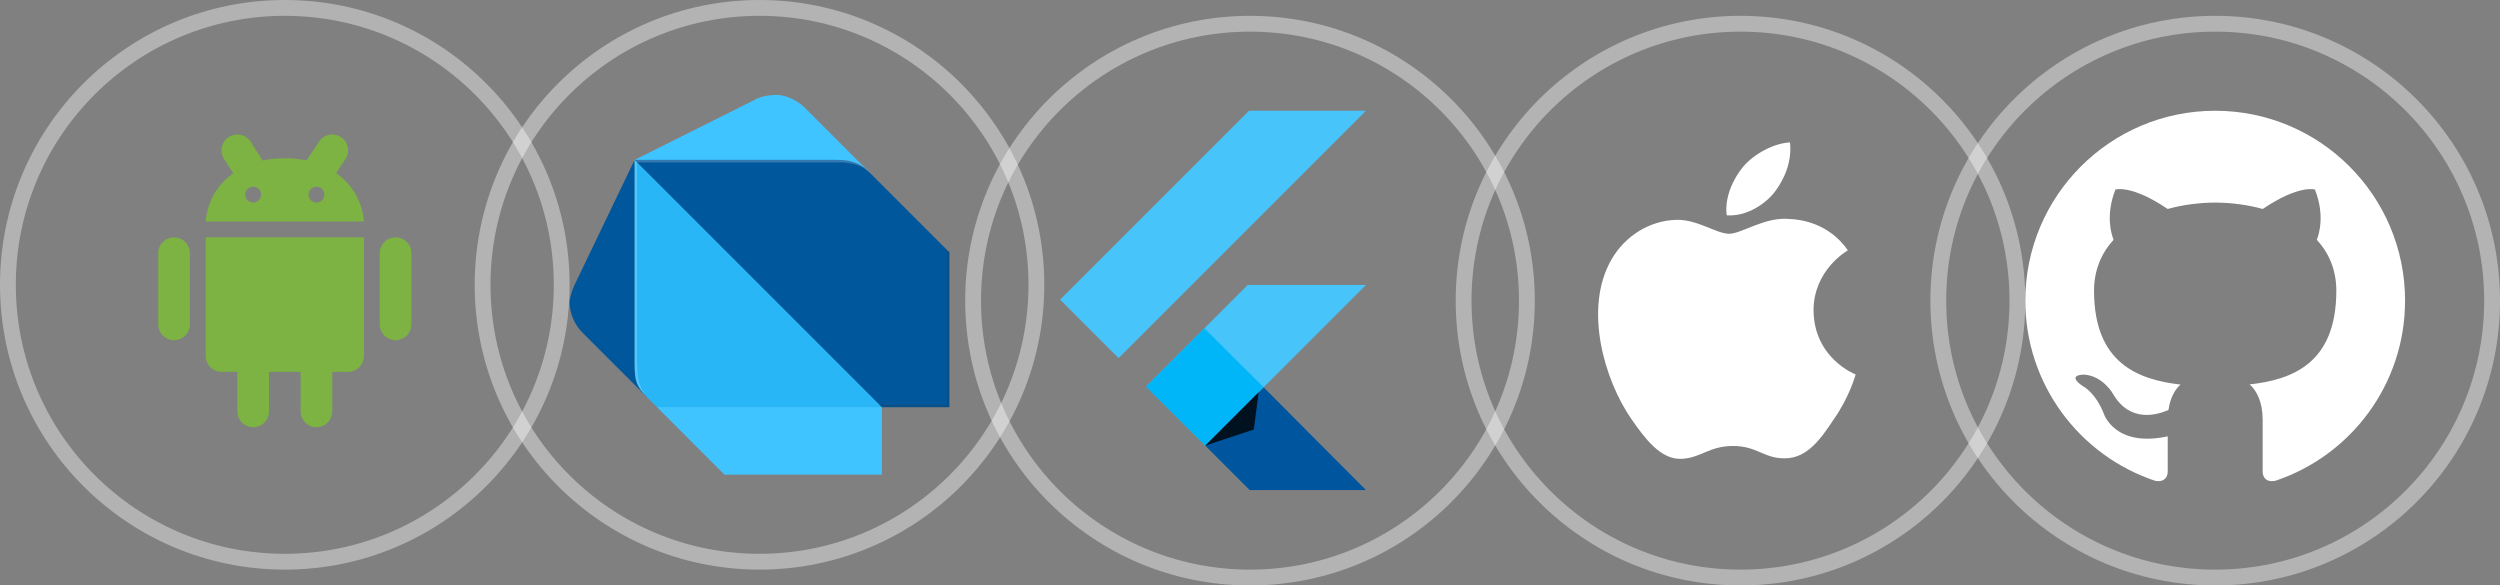 <svg width="158" height="37" viewBox="0 0 158 37" fill="none" xmlns="http://www.w3.org/2000/svg">
<rect x="0" y="0" width="158" height="37" fill="#808080" stroke="none"/>
<circle cx="18" cy="18" r="17.5" stroke="#FDFDFD" stroke-opacity="0.4"/>
<path d="M12 20.5C12 20.766 11.895 21.02 11.707 21.208C11.52 21.395 11.265 21.5 11 21.5C10.735 21.5 10.48 21.395 10.293 21.208C10.105 21.02 10 20.766 10 20.5V16C10 15.735 10.105 15.481 10.293 15.293C10.48 15.106 10.735 15.001 11 15.001C11.265 15.001 11.52 15.106 11.707 15.293C11.895 15.481 12 15.735 12 16V20.5ZM26 20.5C26 20.766 25.895 21.02 25.707 21.208C25.52 21.395 25.265 21.5 25 21.5C24.735 21.5 24.48 21.395 24.293 21.208C24.105 21.02 24 20.766 24 20.5V16C24 15.735 24.105 15.481 24.293 15.293C24.48 15.106 24.735 15.001 25 15.001C25.265 15.001 25.52 15.106 25.707 15.293C25.895 15.481 26 15.735 26 16V20.5ZM17 26C17 26.265 16.895 26.52 16.707 26.707C16.52 26.895 16.265 27 16 27C15.735 27 15.48 26.895 15.293 26.707C15.105 26.52 15 26.265 15 26V21.5C15 21.235 15.105 20.98 15.293 20.793C15.48 20.605 15.735 20.5 16 20.5C16.265 20.5 16.52 20.605 16.707 20.793C16.895 20.98 17 21.235 17 21.5V26ZM21 26C21 26.265 20.895 26.52 20.707 26.707C20.52 26.895 20.265 27 20 27C19.735 27 19.48 26.895 19.293 26.707C19.105 26.52 19 26.265 19 26V21.5C19 21.235 19.105 20.98 19.293 20.793C19.48 20.605 19.735 20.5 20 20.5C20.265 20.5 20.52 20.605 20.707 20.793C20.895 20.98 21 21.235 21 21.5V26Z" fill="#7CB342"/>
<path d="M13 15.001V22.5C13 22.765 13.105 23.02 13.293 23.207C13.48 23.395 13.735 23.5 14 23.5H22C22.265 23.5 22.52 23.395 22.707 23.207C22.895 23.02 23 22.765 23 22.5V15.001H13ZM18 10C15 10 13.172 11.822 13 14H23C22.827 11.822 21 10 18 10ZM16 12.799C15.867 12.799 15.74 12.746 15.646 12.653C15.553 12.559 15.5 12.432 15.5 12.299C15.5 12.166 15.553 12.039 15.646 11.945C15.74 11.852 15.867 11.799 16 11.799C16.133 11.799 16.26 11.852 16.354 11.945C16.447 12.039 16.5 12.166 16.5 12.299C16.5 12.432 16.447 12.559 16.354 12.653C16.26 12.746 16.133 12.799 16 12.799ZM20 12.799C19.867 12.799 19.74 12.746 19.646 12.653C19.553 12.559 19.5 12.432 19.5 12.299C19.5 12.166 19.553 12.039 19.646 11.945C19.74 11.852 19.867 11.799 20 11.799C20.133 11.799 20.26 11.852 20.354 11.945C20.447 12.039 20.5 12.166 20.5 12.299C20.5 12.432 20.447 12.559 20.354 12.653C20.26 12.746 20.133 12.799 20 12.799Z" fill="#7CB342"/>
<path d="M21 9.5L20.167 10.749M15 9.5L15.666 10.541" stroke="#7CB342" stroke-width="2" stroke-linecap="round"/>
<circle cx="140" cy="19" r="17.5" stroke="white" stroke-opacity="0.4"/>
<g clip-path="url(#clip0_2045_112)">
<path d="M140 7C133.374 7 128 12.373 128 19C128 24.302 131.438 28.8 136.207 30.387C136.806 30.498 137 30.126 137 29.81V27.576C133.662 28.302 132.967 26.16 132.967 26.16C132.421 24.773 131.634 24.404 131.634 24.404C130.545 23.659 131.717 23.675 131.717 23.675C132.922 23.759 133.556 24.912 133.556 24.912C134.626 26.746 136.363 26.216 137.048 25.909C137.155 25.134 137.466 24.604 137.81 24.305C135.145 24 132.343 22.971 132.343 18.374C132.343 17.063 132.812 15.993 133.579 15.153C133.455 14.85 133.044 13.629 133.696 11.977C133.696 11.977 134.704 11.655 136.997 13.207C137.954 12.941 138.98 12.808 140 12.803C141.02 12.808 142.047 12.941 143.006 13.207C145.297 11.655 146.303 11.977 146.303 11.977C146.956 13.63 146.545 14.851 146.421 15.153C147.191 15.993 147.656 17.064 147.656 18.374C147.656 22.983 144.849 23.998 142.177 24.295C142.607 24.667 143 25.397 143 26.517V29.81C143 30.129 143.192 30.504 143.801 30.386C148.566 28.797 152 24.3 152 19C152 12.373 146.627 7 140 7Z" fill="white"/>
</g>
<circle cx="110" cy="19" r="17.5" stroke="white" stroke-opacity="0.4"/>
<path d="M114.617 19.634C114.6 17.111 116.684 15.875 116.785 15.824C115.599 14.097 113.77 13.86 113.11 13.843C111.568 13.674 110.078 14.774 109.282 14.774C108.485 14.774 107.266 13.86 105.962 13.894C104.285 13.928 102.71 14.893 101.846 16.4C100.067 19.482 101.388 24.003 103.099 26.476C103.946 27.695 104.945 29.049 106.25 28.999C107.52 28.948 107.994 28.186 109.536 28.186C111.06 28.186 111.5 28.999 112.839 28.965C114.211 28.948 115.074 27.746 115.887 26.509C116.87 25.121 117.259 23.732 117.276 23.665C117.276 23.665 114.651 22.666 114.617 19.634ZM112.11 12.2C112.788 11.337 113.262 10.185 113.127 9C112.127 9.051 110.891 9.694 110.179 10.524C109.553 11.269 108.977 12.471 109.129 13.606C110.247 13.691 111.399 13.047 112.11 12.2Z" fill="white"/>
<circle cx="48" cy="18" r="17.5" stroke="white" stroke-opacity="0.4"/>
<g clip-path="url(#clip1_2045_112)">
<path d="M40.895 25.105L36.789 21C36.302 20.5 36 19.794 36 19.105C36 18.785 36.18 18.286 36.316 18L40.106 10.106L40.895 25.105Z" fill="#01579B"/>
<path d="M54.948 10.895L50.843 6.789C50.484 6.429 49.738 6 49.106 6C48.563 6 48.03 6.109 47.686 6.316L40.108 10.106L54.948 10.895ZM45.789 30H55.737V25.737L48.316 23.367L41.526 25.737L45.789 30Z" fill="#40C4FF"/>
<path d="M40.106 22.895C40.106 24.162 40.265 24.472 40.895 25.105L41.526 25.737H55.737L48.791 17.843L40.106 10.106V22.895Z" fill="#29B6F6"/>
<path d="M52.737 10.104H40.106L55.737 25.735H60V15.946L54.947 10.893C54.237 10.182 53.607 10.104 52.737 10.104Z" fill="#01579B"/>
<path opacity="0.2" d="M41.053 25.262C40.422 24.629 40.265 24.005 40.265 22.895V10.263L40.108 10.106V22.895C40.106 24.004 40.106 24.311 41.053 25.262L41.526 25.735L41.053 25.262Z" fill="white"/>
<path opacity="0.2" d="M59.843 15.789V25.578H55.58L55.737 25.737H60V15.946L59.843 15.789Z" fill="#263238"/>
<path opacity="0.2" d="M54.948 10.895C54.165 10.111 53.525 10.106 52.581 10.106H40.108L40.265 10.263H52.581C53.052 10.263 54.241 10.184 54.948 10.895Z" fill="white"/>
<path opacity="0.2" d="M59.843 15.789L54.948 10.895L50.843 6.789C50.484 6.429 49.738 6 49.106 6C48.563 6 48.03 6.109 47.686 6.316L40.108 10.106L36.318 18C36.182 18.288 36.002 18.787 36.002 19.105C36.002 19.794 36.305 20.498 36.791 21L40.573 24.756C40.663 24.867 40.769 24.98 40.895 25.105L41.052 25.262L41.525 25.735L45.63 29.841L45.787 29.998H55.733V25.735H59.996V15.946L59.843 15.789Z" fill="url(#paint0_radial_2045_112)"/>
</g>
<circle cx="79" cy="19" r="17.5" stroke="white" stroke-opacity="0.4"/>
<g clip-path="url(#clip2_2045_112)">
<path d="M78.937 7L67 18.937L70.695 22.632L86.326 7H78.937ZM78.854 18.008L72.463 24.399L76.171 28.163L79.859 24.476L86.326 18.008H78.854Z" fill="#47C5FB"/>
<path d="M76.171 28.163L78.978 30.971H86.326L79.859 24.476L76.171 28.163Z" fill="#00569E"/>
<path d="M72.421 24.441L76.115 20.746L79.859 24.475L76.171 28.163L72.421 24.441Z" fill="#00B5F8"/>
<path d="M76.171 28.163L79.242 27.144L79.547 24.787L76.171 28.163Z" fill="url(#paint1_linear_2045_112)" fill-opacity="0.8"/>
</g>
<defs>
<radialGradient id="paint0_radial_2045_112" cx="0" cy="0" r="1" gradientUnits="userSpaceOnUse" gradientTransform="translate(1235.73 1205.78) scale(1199.83 1199.83)">
<stop stop-color="white" stop-opacity="0.1"/>
<stop offset="1" stop-color="white" stop-opacity="0"/>
</radialGradient>
<linearGradient id="paint1_linear_2045_112" x1="89.512" y1="115.913" x2="332.387" y2="203.433" gradientUnits="userSpaceOnUse">
<stop/>
<stop offset="1" stop-opacity="0"/>
</linearGradient>
<clipPath id="clip0_2045_112">
<rect width="24" height="24" fill="white" transform="translate(128 7)"/>
</clipPath>
<clipPath id="clip1_2045_112">
<rect width="24" height="24" fill="white" transform="translate(36 6)"/>
</clipPath>
<clipPath id="clip2_2045_112">
<rect width="19.382" height="24" fill="white" transform="translate(67 7)"/>
</clipPath>
</defs>
</svg>
